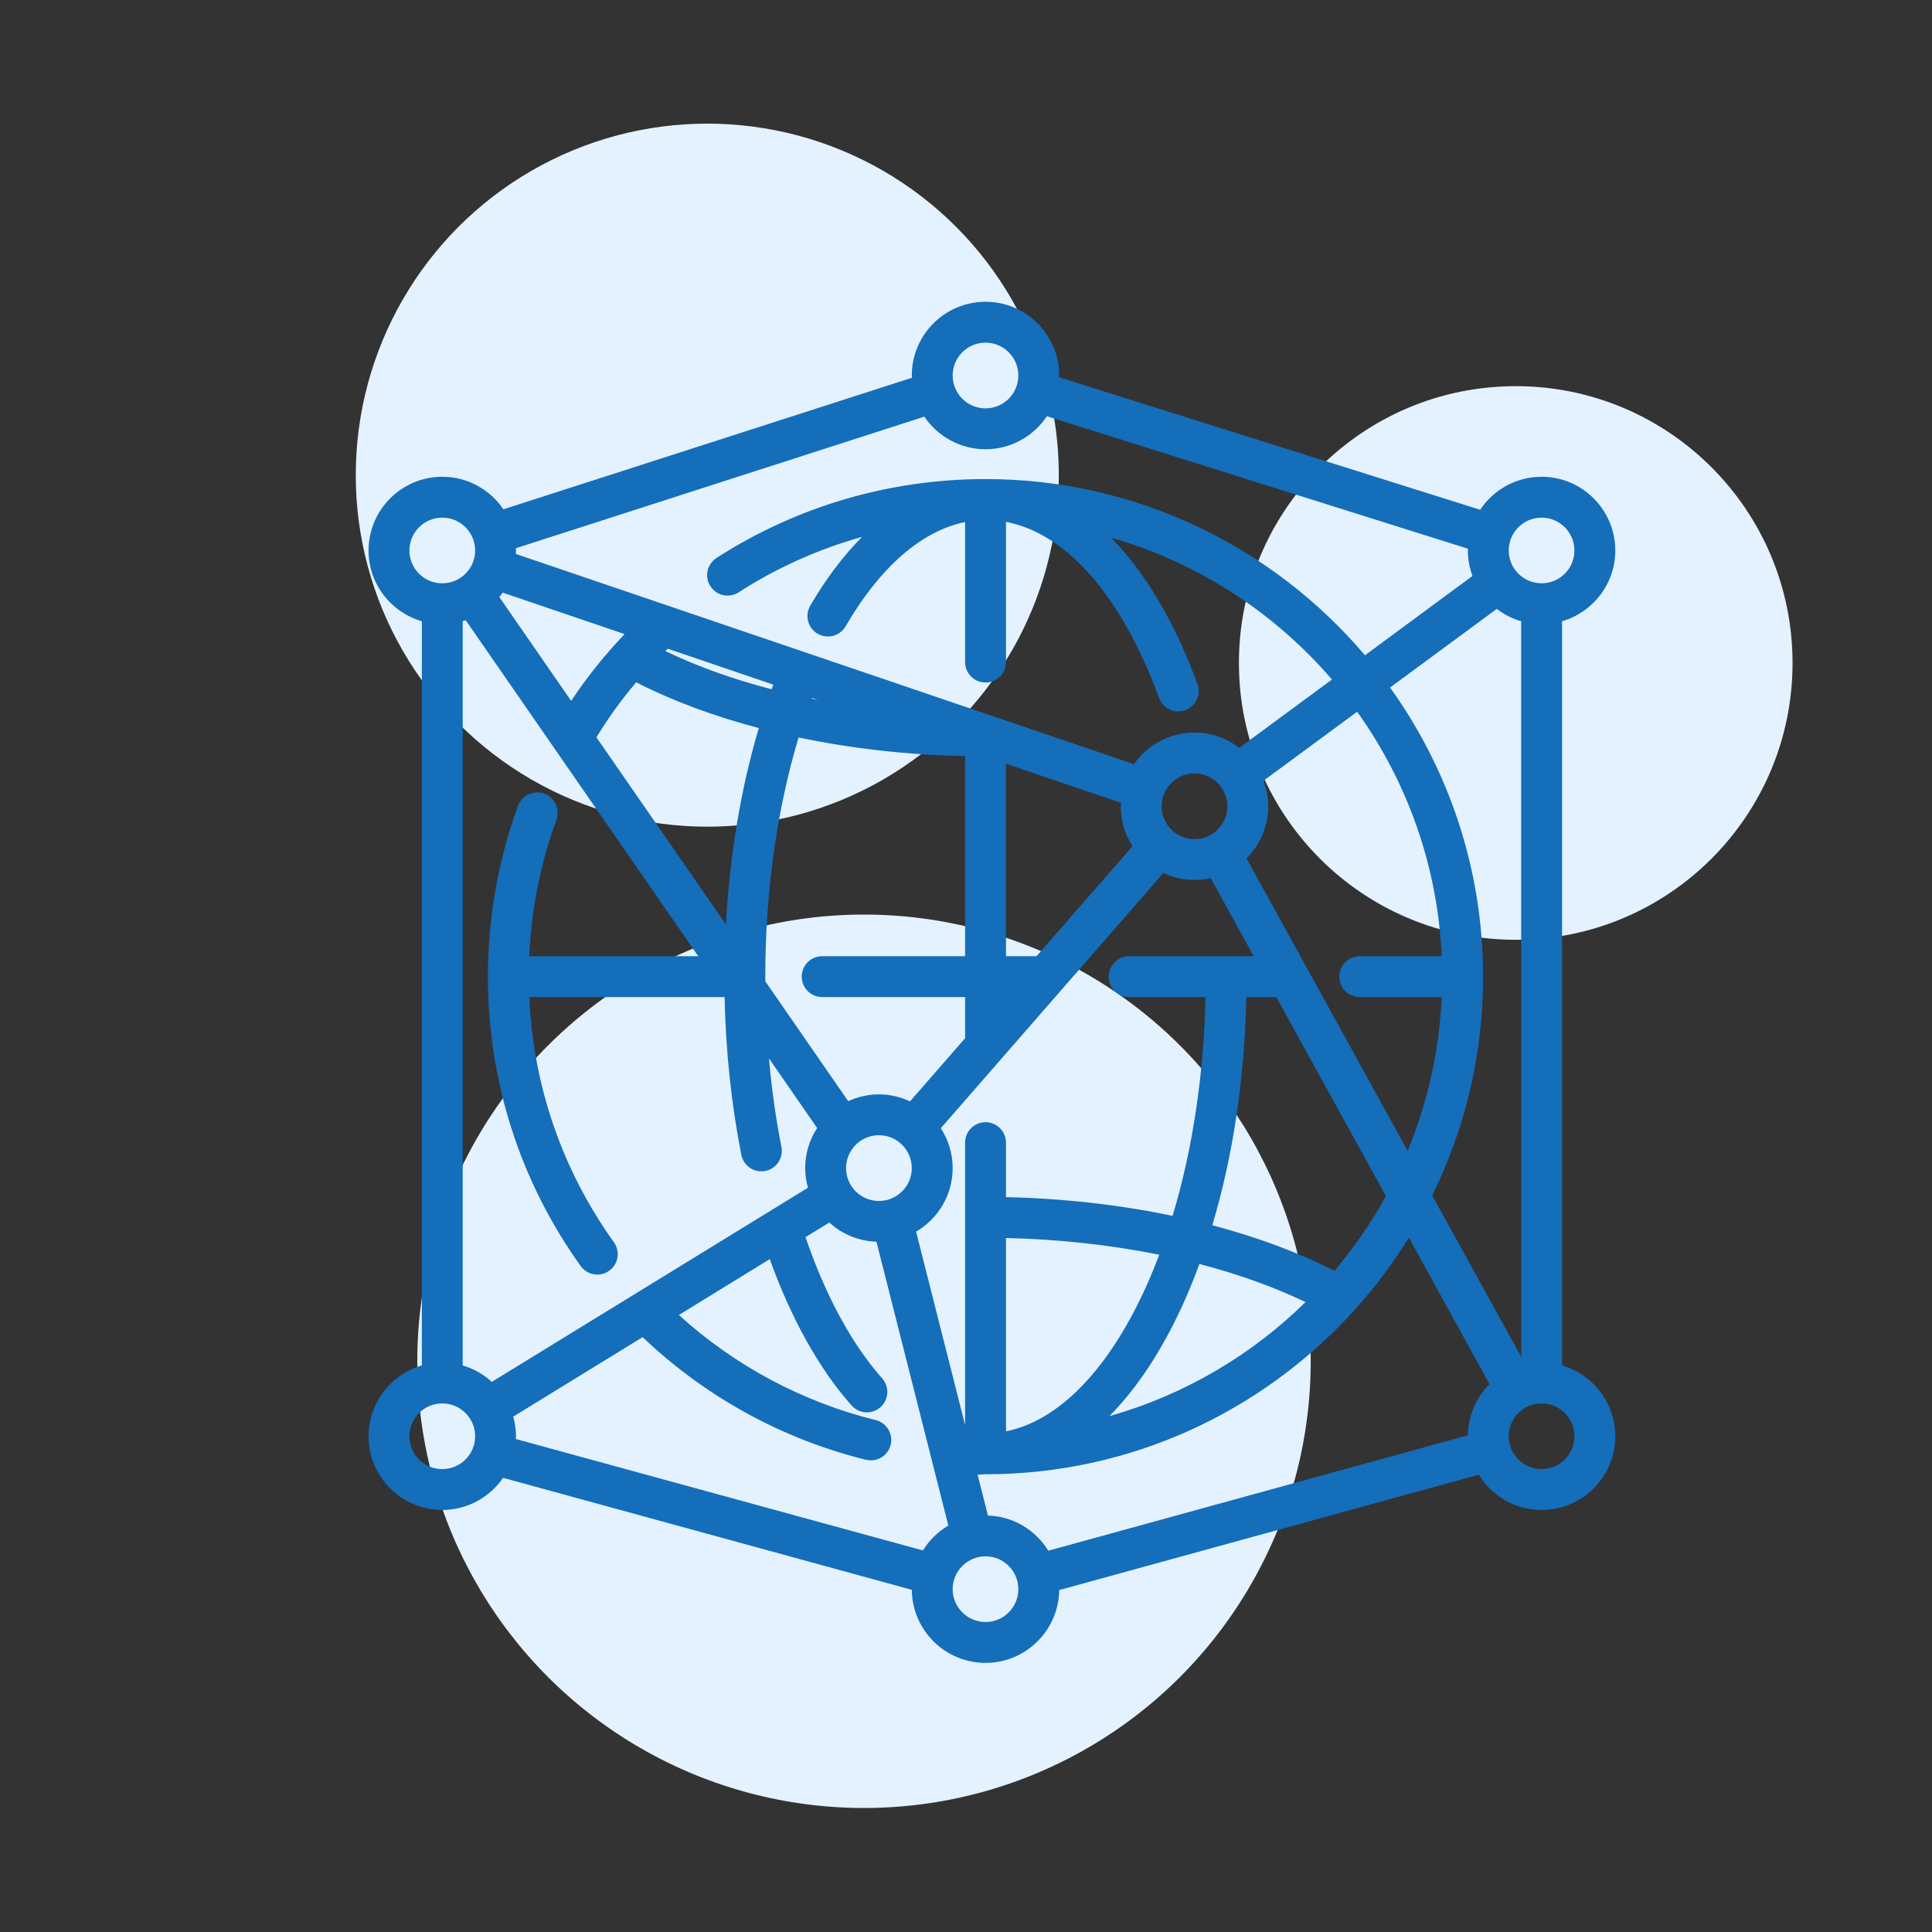 <?xml version="1.0" encoding="UTF-8"?>
<!DOCTYPE svg PUBLIC "-//W3C//DTD SVG 1.0//EN" "http://www.w3.org/TR/2001/REC-SVG-20010904/DTD/svg10.dtd">
<!-- Creator: CorelDRAW 2019 (64 Bit) -->
<svg xmlns="http://www.w3.org/2000/svg" xml:space="preserve" width="12.7mm" height="12.7mm" version="1.0" style="shape-rendering:geometricPrecision; text-rendering:geometricPrecision; image-rendering:optimizeQuality; fill-rule:evenodd; clip-rule:evenodd"
viewBox="0 0 1269.98 1269.98"
 xmlns:xlink="http://www.w3.org/1999/xlink"
 xmlns:xodm="http://www.corel.com/coreldraw/odm/2003">
 <rect x="0" y="0" width="1269.98" height="1269.98" fill="#333333" stroke="none"/>
 <defs>
  <style type="text/css">
   <![CDATA[
    .fil1 {fill:#146EBA}
    .fil0 {fill:#E4F2FF}
   ]]>
  </style>
 </defs>
 <g id="Camada_x0020_1">
  <g id="_2014393067552">
   <circle class="fil0" cx="464.93" cy="312.34" r="231.07"/>
   <circle class="fil0" cx="996.35" cy="435.8" r="181.96"/>
   <circle class="fil0" cx="567.94" cy="894.82" r="293.64"/>
  </g>
  <path class="fil1" d="M1013.37 965.7c-11.91,0 -21.62,-9.69 -21.62,-21.61 0,-11.88 9.71,-21.57 21.62,-21.57 11.86,0 21.55,9.69 21.55,21.57 0,11.92 -9.69,21.61 -21.55,21.61zm-365.55 100.51c-11.91,0 -21.6,-9.7 -21.6,-21.6 0,-11.91 9.69,-21.57 21.6,-21.57 11.92,0 21.57,9.66 21.57,21.57 0,11.9 -9.65,21.6 -21.57,21.6zm-310.46 -134.99l85.05 -52.26c41.2,39.21 91.77,67.03 146.8,80.6 1.1,0.27 2.19,0.39 3.22,0.39 6.05,0 11.52,-4.09 13.05,-10.22 1.78,-7.2 -2.65,-14.48 -9.83,-16.25 -48.17,-11.92 -92.61,-35.69 -129.41,-69.08l59.76 -36.74c14.05,39.14 32.49,72.25 53.79,96.21 2.65,2.99 6.35,4.52 10.04,4.52 3.17,0 6.39,-1.14 8.95,-3.4 5.53,-4.9 6.04,-13.42 1.1,-18.95 -19.97,-22.48 -37.3,-54.55 -50.39,-92.82l15.68 -9.6c8.23,7.52 19.04,12.21 30.96,12.61l47.26 186.59c-6.83,4 -12.57,9.6 -16.73,16.34l-267.56 -73.24c0,-0.62 0.09,-1.22 0.09,-1.83 0,-4.44 -0.66,-8.78 -1.83,-12.87zm-46.64 34.48c-11.91,0 -21.6,-9.69 -21.6,-21.61 0,-11.88 9.69,-21.57 21.6,-21.57 11.91,0 21.61,9.69 21.61,21.57 0,11.92 -9.7,21.61 -21.61,21.61zm-21.6 -603.84c0,-11.91 9.69,-21.6 21.6,-21.6 11.91,0 21.61,9.69 21.61,21.6 0,11.91 -9.7,21.57 -21.61,21.57 -11.91,0 -21.6,-9.66 -21.6,-21.57zm338.48 -87.98c8.75,12.91 23.49,21.42 40.22,21.42 16.82,0 31.65,-8.66 40.35,-21.69l276.77 87.08 -0.06 1.17c0,5.87 1.1,11.52 3.04,16.73l-70.68 52.14c-60.08,-70.77 -149.56,-115.83 -249.42,-115.83 -63,0 -124.11,17.92 -176.85,51.88 -6.22,4.04 -8.06,12.34 -4,18.55 4,6.28 12.3,8.06 18.56,4.06 25.22,-16.26 52.56,-28.47 81.12,-36.47 -12.21,12.34 -23.68,27.43 -34.09,45.28 -3.68,6.44 -1.51,14.66 4.88,18.36 6.43,3.73 14.65,1.56 18.38,-4.82 22.66,-39.02 50.13,-62.83 78.58,-68.57l0 92.04c0,7.39 5.99,13.44 13.42,13.44 7.4,0 13.45,-6.05 13.45,-13.44l0 -92.18c39.93,7.63 76.06,48.83 100.64,115.77 1.99,5.44 7.13,8.84 12.61,8.84 1.56,0 3.07,-0.27 4.64,-0.83 6.95,-2.57 10.52,-10.3 7.96,-17.25 -14.95,-40.79 -34.35,-73.32 -56.74,-96.13 57.17,16.4 107.38,49.29 145.17,93.25l-60.96 44.91c-8.17,-6.31 -18.35,-10.08 -29.42,-10.08 -16.43,0 -30.96,8.25 -39.74,20.79l-406.36 -138.18c0.03,-0.78 0.12,-1.51 0.12,-2.26 0,-0.52 -0.09,-1 -0.09,-1.48l268.5 -86.5zm40.22 -48.65c11.92,0 21.57,9.69 21.57,21.6 0,11.92 -9.65,21.61 -21.57,21.61 -11.91,0 -21.6,-9.69 -21.6,-21.61 0,-11.91 9.69,-21.6 21.6,-21.6zm365.55 115.03c11.86,0 21.55,9.69 21.55,21.6 0,11.91 -9.69,21.57 -21.55,21.57 -11.91,0 -21.62,-9.66 -21.62,-21.57 0,-11.91 9.71,-21.6 21.62,-21.6zm-387.15 427.58c0,-9.65 -2.86,-18.65 -7.79,-26.22l146.31 -167.77c6.2,2.92 13.12,4.6 20.43,4.6 3.64,0 7.25,-0.42 10.68,-1.21l28.27 51.3 -81.91 0c-7.4,0 -13.45,6.05 -13.45,13.43 0,7.45 6.05,13.44 13.45,13.44l50.21 0c-1.12,51.51 -8.61,100.64 -21.64,143.82 -34.62,-7.26 -71.66,-11.47 -109.51,-12.31l0 -35.83c0,-7.43 -6.05,-13.42 -13.45,-13.42 -7.43,0 -13.42,5.99 -13.42,13.42l0 185.69 -32.22 -127.17c14.35,-8.43 24.04,-23.95 24.04,-41.77zm-70.08 0c0,-11.91 9.69,-21.62 21.61,-21.62 11.91,0 21.6,9.71 21.6,21.62 0,11.92 -9.69,21.61 -21.6,21.61 -11.92,0 -21.61,-9.69 -21.61,-21.61zm-180.69 -307.12l-47.21 -68.24c0.78,-0.96 1.48,-1.92 2.17,-2.93l80.17 27.27c-13.14,13.78 -24.78,28.29 -35.13,43.9zm131.78 -7.64c-25.43,-6.62 -49.01,-15.05 -69.92,-25.14 0.53,-0.47 1.05,-1 1.62,-1.52l69.38 23.62c-0.39,0.99 -0.75,2.02 -1.08,3.04zm26.33 6.08l0.18 -0.48 3.91 1.35c-1.39,-0.3 -2.69,-0.6 -4.09,-0.87zm-115.37 -10.65c23.83,12.18 51.04,22.3 80.61,30.08 -11.76,39.43 -19.13,83.52 -21.66,129.04l-85.08 -122.96c7.78,-12.78 16.43,-24.76 26.13,-36.16zm179.99 275.47c-6.23,-2.92 -13.14,-4.61 -20.43,-4.61 -7.22,0 -14.01,1.64 -20.19,4.46l-54.46 -78.73c0,-1.03 -0.05,-2.08 -0.05,-3.13 0,-55.6 7.7,-110.07 21.9,-157.21 34.57,7.26 71.57,11.49 109.45,12.27l0 131.51 -93.96 0c-7.43,0 -13.44,6.05 -13.44,13.43 0,7.45 6.01,13.44 13.44,13.44l93.96 0 0 27.05 -36.22 41.52zm146.29 -167.79l-63.08 72.35 -20.12 0 0 -126.51 75.55 25.69c-0.05,0.79 -0.13,1.51 -0.13,2.26 0,9.66 2.87,18.65 7.78,26.21zm62.3 -26.21c0,11.92 -9.69,21.61 -21.6,21.61 -11.92,0 -21.61,-9.69 -21.61,-21.61 0,-11.91 9.69,-21.6 21.61,-21.6 11.91,0 21.6,9.69 21.6,21.6zm70.43 305.38c-23.74,-12.13 -50.87,-22.17 -80.3,-29.96 13.57,-45.29 21.25,-96.52 22.35,-149.99l19.69 0 72.08 130.82c-9.65,17.51 -21,33.94 -33.82,49.13zm-105.57 34.48c6.19,-12.22 11.76,-25.27 16.79,-38.96 25.36,6.59 48.86,15.04 69.74,25.03 -35.53,34.91 -79.64,61.05 -128.92,74.95 15.62,-15.77 29.88,-36.2 42.39,-61.02zm-110.36 71.03l0 -127.08c34.87,0.78 68.93,4.57 100.76,10.99 -4.34,11.57 -9.12,22.58 -14.35,32.93 -24.13,47.85 -54.43,76.76 -86.41,83.16zm286.4 -312.33l-53.86 0c-7.43,0 -13.44,6.05 -13.44,13.43 0,7.45 6.01,13.44 13.44,13.44l53.86 0c-1.57,35.65 -9.39,69.69 -22.39,101.03l-105.9 -192.16c8.78,-8.78 14.26,-20.91 14.26,-34.3 0,-5.9 -1.14,-11.52 -3.1,-16.78l61.56 -45.35c32.7,45.74 52.92,100.95 55.57,160.69zm36.22 -228.29c4.75,3.61 10.14,6.44 16.04,8.12l0 483.5 -58.48 -106.03c21.41,-43.44 33.44,-92.25 33.44,-143.87 0,-70.82 -22.7,-136.42 -61.13,-190.03l70.13 -51.69zm-660.61 508.1c-5.39,-4.96 -11.91,-8.69 -19.13,-10.79l0 -489.19c0.65,-0.21 1.35,-0.39 2,-0.63l152.82 220.8 -111.08 0c1.35,-30.74 7.34,-60.83 17.87,-89.6 2.52,-7 -1.05,-14.7 -8,-17.26 -6.99,-2.53 -14.69,1.05 -17.27,8.04 -13.12,35.91 -19.77,73.7 -19.77,112.25 0,68.74 21.09,134.57 60.99,190.26 2.61,3.64 6.74,5.6 10.92,5.6 2.73,0 5.47,-0.82 7.82,-2.52 6.04,-4.31 7.43,-12.7 3.08,-18.75 -34,-47.47 -53.08,-102.93 -55.59,-161.15l128.36 0c0.75,35.69 4.45,70.56 11.01,103.74 1.26,6.38 6.88,10.81 13.18,10.81 0.87,0 1.74,-0.07 2.61,-0.25 7.29,-1.44 11.98,-8.54 10.56,-15.79 -3.75,-18.87 -6.43,-38.34 -8.21,-58.22l31.68 45.79c-4.96,7.61 -7.86,16.64 -7.86,26.35 0,4.47 0.7,8.77 1.82,12.91l-207.81 127.6zm326.14 87.86l-6.81 -26.83c1.6,-0.16 3.22,-0.29 5.21,-0.29 95.56,0 181.64,-41.21 241.51,-106.77 0.69,-0.66 1.3,-1.36 1.92,-2.19 12.94,-14.39 24.61,-30 34.87,-46.52l52.99 96.22c-8.66,8.66 -14.05,20.52 -14.17,33.64l-275.86 75.87c-8.25,-13.44 -22.87,-22.56 -39.66,-23.13zm377.38 -98.65l0 -489.19c20.16,-5.86 34.99,-24.46 34.99,-46.51 0,-26.73 -21.73,-48.47 -48.42,-48.47 -16.84,0 -31.7,8.6 -40.4,21.69l-276.76 -87.07 0.05 -1.18c0,-26.74 -21.75,-48.47 -48.44,-48.47 -26.74,0 -48.47,21.73 -48.47,48.47 0,0.46 0.04,1 0.09,1.48l-268.55 86.47c-8.7,-12.88 -23.47,-21.39 -40.17,-21.39 -26.74,0 -48.47,21.74 -48.47,48.47 0,22.05 14.81,40.65 35.03,46.51l0 489.19c-20.22,5.87 -35.03,24.48 -35.03,46.53 0,26.73 21.73,48.47 48.47,48.47 16.55,0 31.21,-8.39 39.96,-21.12l268.67 73.6c0.25,26.53 21.87,48.04 48.47,48.04 26.48,0 48.08,-21.39 48.44,-47.87l275.81 -75.83c8.57,13.88 23.82,23.18 41.3,23.18 26.69,0 48.42,-21.74 48.42,-48.47 0,-22.05 -14.83,-40.66 -34.99,-46.53z"/>
 </g>
</svg>

